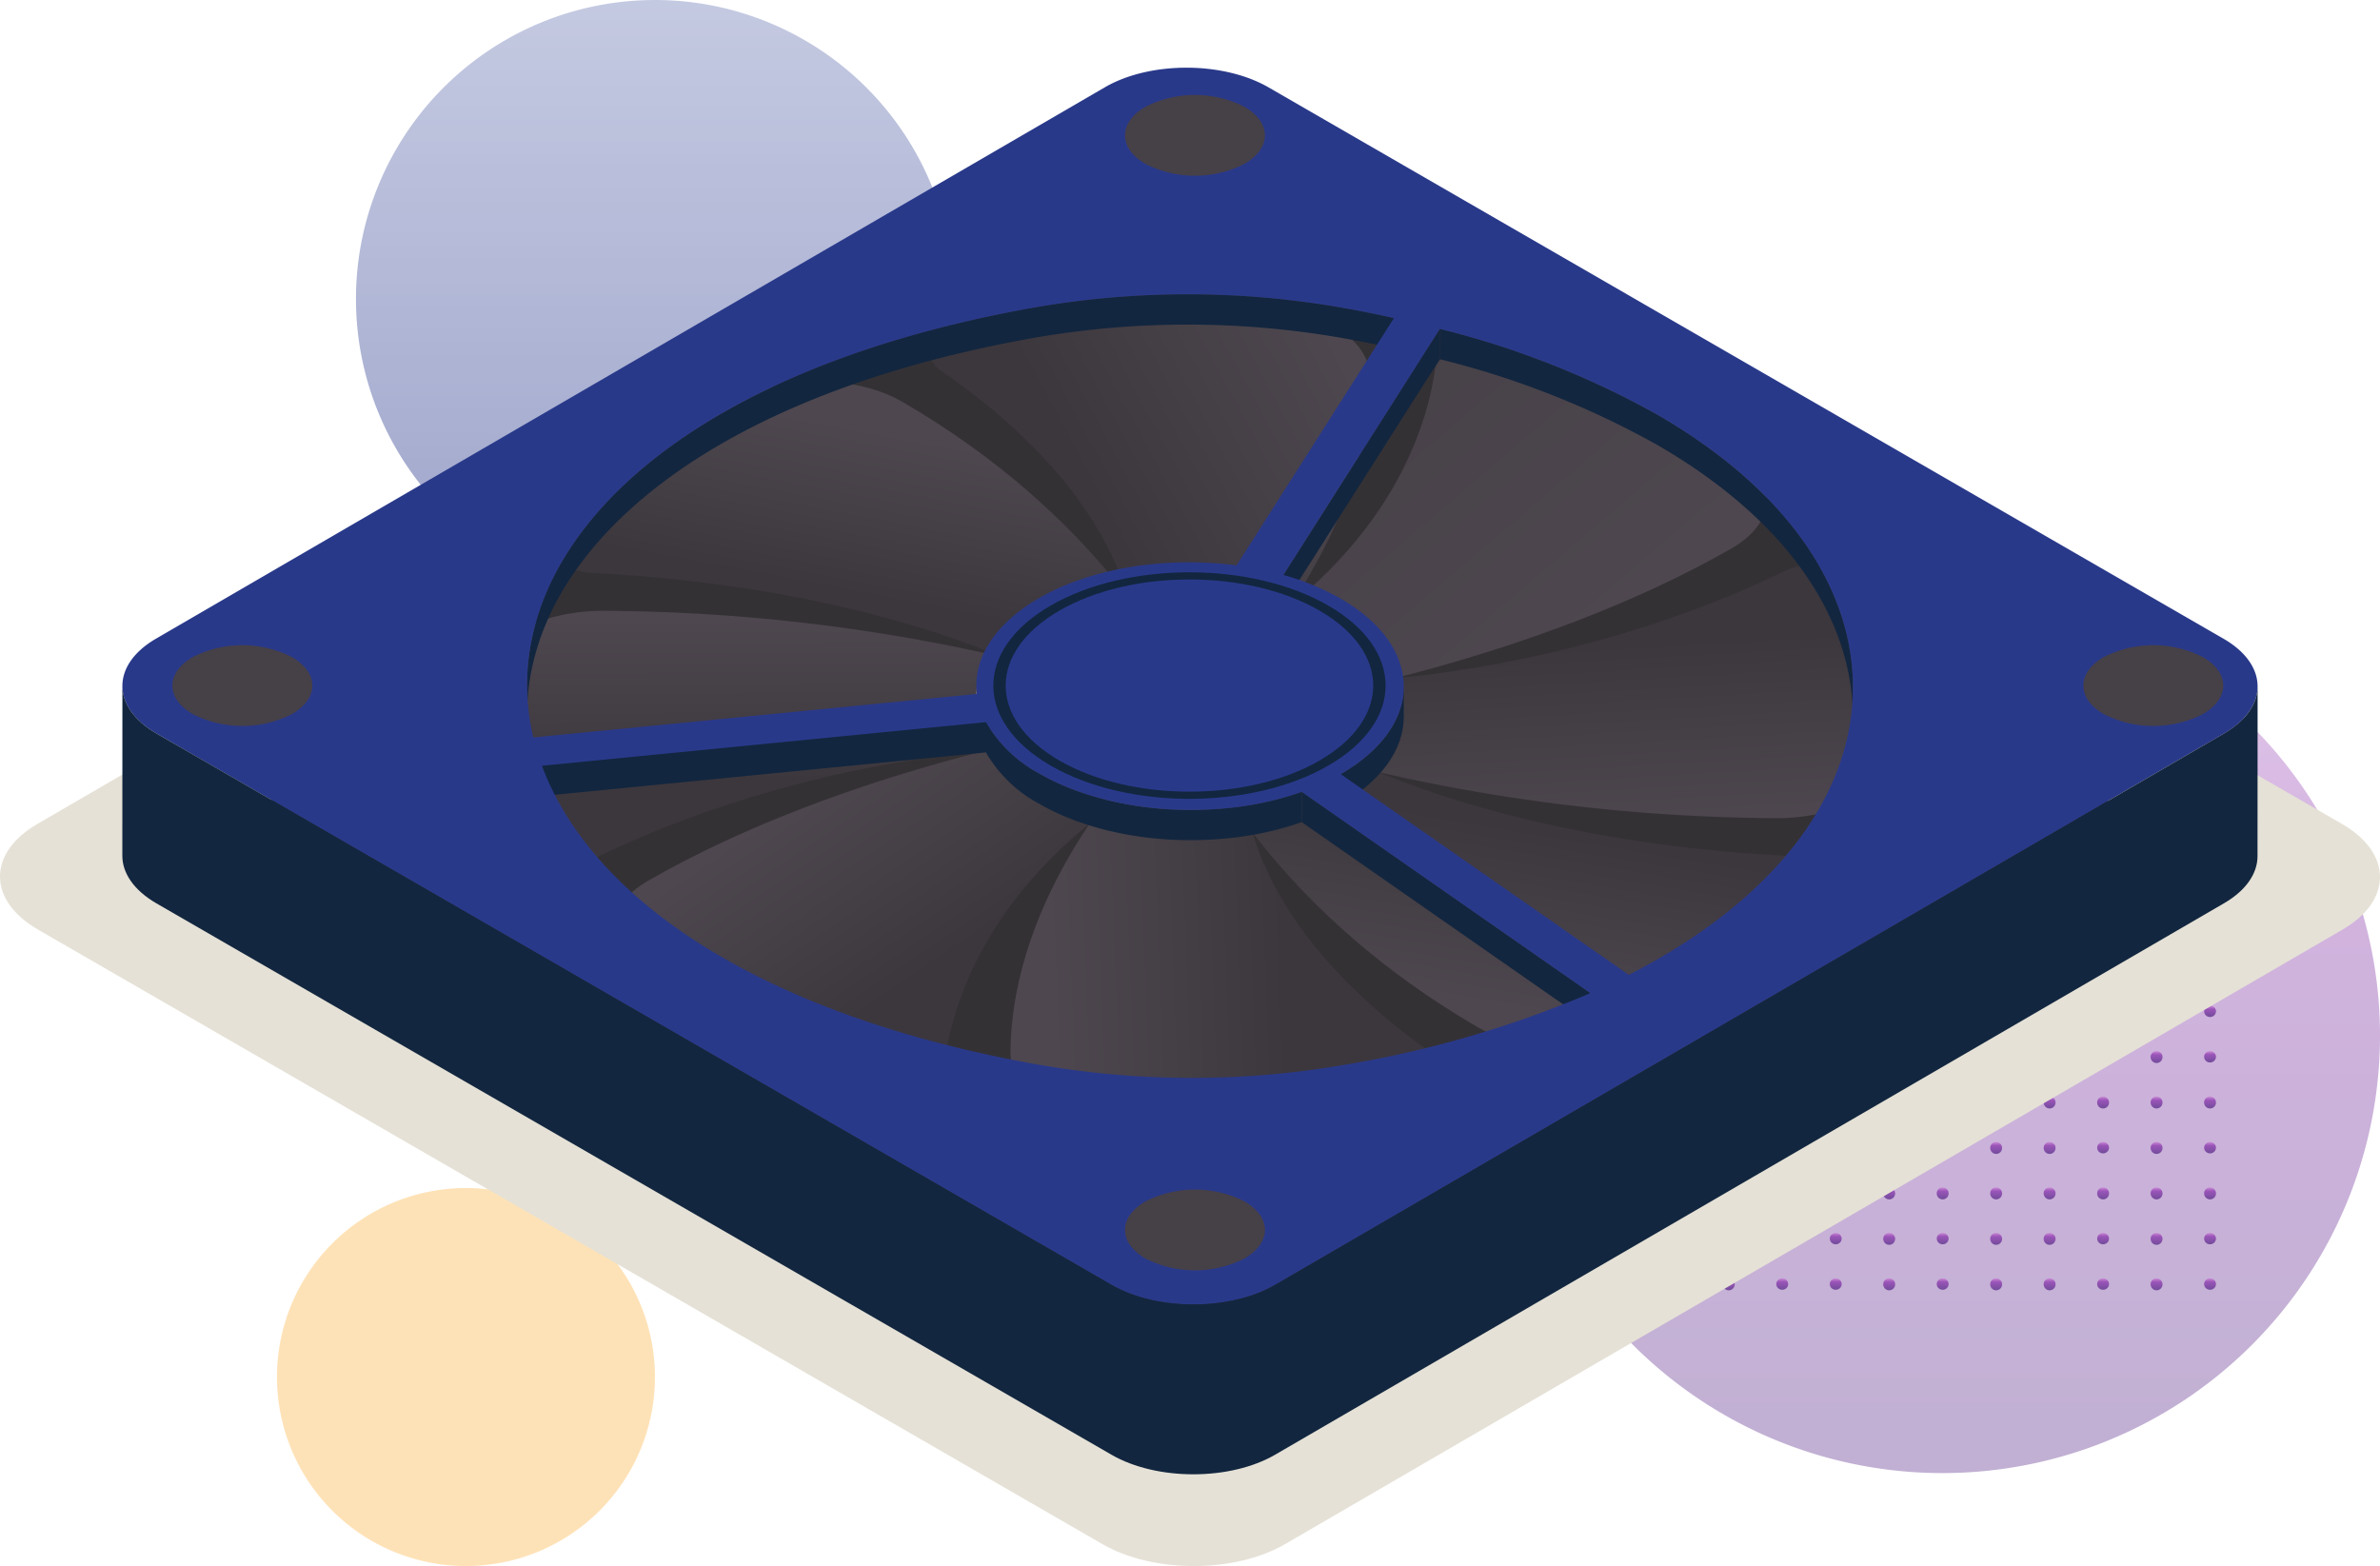 <svg xmlns="http://www.w3.org/2000/svg" xmlns:xlink="http://www.w3.org/1999/xlink" width="357.772" height="235.418" viewBox="0 0 357.772 235.418">
  <defs>
    <linearGradient id="linear-gradient" x1="0.5" x2="0.5" y2="1" gradientUnits="objectBoundingBox">
      <stop offset="0" stop-color="#7e89be"/>
      <stop offset="1" stop-color="#29398a"/>
    </linearGradient>
    <linearGradient id="linear-gradient-2" x1="0.5" x2="0.5" y2="1" gradientUnits="objectBoundingBox">
      <stop offset="0" stop-color="#ba68c8"/>
      <stop offset="0.19" stop-color="#9139af"/>
      <stop offset="0.31" stop-color="#7b1fa2"/>
      <stop offset="1" stop-color="#45147b"/>
    </linearGradient>
    <linearGradient id="linear-gradient-135" x1="0.67" y1="0.216" x2="0.503" y2="0.674" gradientUnits="objectBoundingBox">
      <stop offset="0" stop-color="#4e474f"/>
      <stop offset="1" stop-color="#3c373d"/>
    </linearGradient>
    <linearGradient id="linear-gradient-136" x1="0.496" y1="0.024" x2="0.503" y2="0.652" xlink:href="#linear-gradient-135"/>
    <linearGradient id="linear-gradient-137" x1="0.319" y1="0.218" x2="0.681" y2="0.56" xlink:href="#linear-gradient-135"/>
    <linearGradient id="linear-gradient-138" x1="0.084" y1="0.509" x2="0.609" y2="0.492" xlink:href="#linear-gradient-135"/>
    <linearGradient id="linear-gradient-139" x1="0.338" y1="0.819" x2="0.502" y2="0.31" xlink:href="#linear-gradient-135"/>
    <linearGradient id="linear-gradient-140" x1="0.566" y1="1.042" x2="0.465" y2="0.341" xlink:href="#linear-gradient-135"/>
    <linearGradient id="linear-gradient-141" x1="0.718" y1="0.768" x2="-0.851" y2="-0.406" xlink:href="#linear-gradient-135"/>
    <linearGradient id="linear-gradient-142" x1="0.985" y1="0.267" x2="0.38" y2="0.539" xlink:href="#linear-gradient-135"/>
  </defs>
  <g id="Grupo_172849" data-name="Grupo 172849" transform="translate(-956.969 -6812.317)">
    <g id="Grupo_79644" data-name="Grupo 79644" transform="translate(985.259 6792.593)" opacity="0.76">
      <path id="Trazado_145969" data-name="Trazado 145969" d="M44.946,0A44.946,44.946,0,1,0,89.892,44.946,44.946,44.946,0,0,0,44.946,0Z" transform="translate(25.222 19.725)" opacity="0.6" fill="url(#linear-gradient)" style="mix-blend-mode: multiply;isolation: isolate"/>
      <path id="Trazado_145971" data-name="Trazado 145971" d="M28.411,0A28.411,28.411,0,1,0,56.822,28.411,28.411,28.411,0,0,0,28.411,0Z" transform="translate(13.345 198.32)" fill="#fda929" opacity="0.444" style="mix-blend-mode: multiply;isolation: isolate"/>
      <g id="Grupo_145732" data-name="Grupo 145732" transform="translate(197.928 109.616)">
        <path id="Trazado_145968" data-name="Trazado 145968" d="M65.777,0a65.777,65.777,0,1,0,65.777,65.777A65.777,65.777,0,0,0,65.777,0Z" opacity="0.444" fill="url(#linear-gradient-2)" style="mix-blend-mode: multiply;isolation: isolate"/>
        <g id="Grupo_78276" data-name="Grupo 78276" transform="translate(24.727 27.121)">
          <g id="Grupo_53306" data-name="Grupo 53306" transform="translate(0)">
            <path id="Trazado_99200" data-name="Trazado 99200" d="M414.214,51.078a.894.894,0,1,0,.894-.854A.874.874,0,0,0,414.214,51.078Z" transform="translate(-333.828 -50.224)" fill="url(#linear-gradient-2)"/>
            <path id="Trazado_99201" data-name="Trazado 99201" d="M422.66,51.078a.894.894,0,1,0,.893-.854A.874.874,0,0,0,422.66,51.078Z" transform="translate(-350.313 -50.224)" fill="url(#linear-gradient-2)"/>
            <path id="Trazado_99202" data-name="Trazado 99202" d="M431.106,51.078a.894.894,0,1,0,.893-.854A.874.874,0,0,0,431.106,51.078Z" transform="translate(-366.797 -50.224)" fill="url(#linear-gradient-2)"/>
            <path id="Trazado_99203" data-name="Trazado 99203" d="M439.553,51.078a.894.894,0,1,0,.894-.854A.874.874,0,0,0,439.553,51.078Z" transform="translate(-383.283 -50.224)" fill="url(#linear-gradient-2)"/>
            <path id="Trazado_99204" data-name="Trazado 99204" d="M448,51.078a.894.894,0,1,0,.893-.854A.874.874,0,0,0,448,51.078Z" transform="translate(-399.767 -50.224)" fill="url(#linear-gradient-2)"/>
            <path id="Trazado_99205" data-name="Trazado 99205" d="M456.445,51.078a.894.894,0,1,0,.893-.854A.874.874,0,0,0,456.445,51.078Z" transform="translate(-416.252 -50.224)" fill="url(#linear-gradient-2)"/>
            <path id="Trazado_99206" data-name="Trazado 99206" d="M464.892,51.078a.894.894,0,1,0,.894-.854A.875.875,0,0,0,464.892,51.078Z" transform="translate(-432.738 -50.224)" fill="url(#linear-gradient-2)"/>
            <path id="Trazado_99207" data-name="Trazado 99207" d="M473.338,51.078a.894.894,0,1,0,.893-.854A.874.874,0,0,0,473.338,51.078Z" transform="translate(-449.222 -50.224)" fill="url(#linear-gradient-2)"/>
            <path id="Trazado_99208" data-name="Trazado 99208" d="M481.784,51.078a.894.894,0,1,0,.893-.854A.874.874,0,0,0,481.784,51.078Z" transform="translate(-465.707 -50.224)" fill="url(#linear-gradient-2)"/>
            <path id="Trazado_99209" data-name="Trazado 99209" d="M490.231,51.078a.894.894,0,1,0,.894-.854A.875.875,0,0,0,490.231,51.078Z" transform="translate(-482.193 -50.224)" fill="url(#linear-gradient-2)"/>
            <path id="Trazado_99210" data-name="Trazado 99210" d="M498.677,51.078a.894.894,0,1,0,.894-.854A.874.874,0,0,0,498.677,51.078Z" transform="translate(-498.677 -50.224)" fill="url(#linear-gradient-2)"/>
          </g>
          <g id="Grupo_53307" data-name="Grupo 53307" transform="translate(0 6.833)">
            <path id="Trazado_99211" data-name="Trazado 99211" d="M414.214,58.586a.894.894,0,1,0,.894-.854A.874.874,0,0,0,414.214,58.586Z" transform="translate(-333.828 -57.732)" fill="url(#linear-gradient-2)"/>
            <path id="Trazado_99212" data-name="Trazado 99212" d="M422.66,58.586a.894.894,0,1,0,.893-.854A.874.874,0,0,0,422.66,58.586Z" transform="translate(-350.313 -57.732)" fill="url(#linear-gradient-2)"/>
            <path id="Trazado_99213" data-name="Trazado 99213" d="M431.106,58.586a.894.894,0,1,0,.893-.854A.874.874,0,0,0,431.106,58.586Z" transform="translate(-366.797 -57.732)" fill="url(#linear-gradient-2)"/>
            <path id="Trazado_99214" data-name="Trazado 99214" d="M439.553,58.586a.894.894,0,1,0,.894-.854A.874.874,0,0,0,439.553,58.586Z" transform="translate(-383.283 -57.732)" fill="url(#linear-gradient-2)"/>
            <path id="Trazado_99215" data-name="Trazado 99215" d="M448,58.586a.894.894,0,1,0,.893-.854A.874.874,0,0,0,448,58.586Z" transform="translate(-399.767 -57.732)" fill="url(#linear-gradient-2)"/>
            <path id="Trazado_99216" data-name="Trazado 99216" d="M456.445,58.586a.894.894,0,1,0,.893-.854A.874.874,0,0,0,456.445,58.586Z" transform="translate(-416.252 -57.732)" fill="url(#linear-gradient-2)"/>
            <path id="Trazado_99217" data-name="Trazado 99217" d="M464.892,58.586a.894.894,0,1,0,.894-.854A.875.875,0,0,0,464.892,58.586Z" transform="translate(-432.738 -57.732)" fill="url(#linear-gradient-2)"/>
            <path id="Trazado_99218" data-name="Trazado 99218" d="M473.338,58.586a.894.894,0,1,0,.893-.854A.874.874,0,0,0,473.338,58.586Z" transform="translate(-449.222 -57.732)" fill="url(#linear-gradient-2)"/>
            <path id="Trazado_99219" data-name="Trazado 99219" d="M481.784,58.586a.894.894,0,1,0,.893-.854A.874.874,0,0,0,481.784,58.586Z" transform="translate(-465.707 -57.732)" fill="url(#linear-gradient-2)"/>
            <path id="Trazado_99220" data-name="Trazado 99220" d="M490.231,58.586a.894.894,0,1,0,.894-.854A.875.875,0,0,0,490.231,58.586Z" transform="translate(-482.193 -57.732)" fill="url(#linear-gradient-2)"/>
            <path id="Trazado_99221" data-name="Trazado 99221" d="M498.677,58.586a.894.894,0,1,0,.894-.854A.874.874,0,0,0,498.677,58.586Z" transform="translate(-498.677 -57.732)" fill="url(#linear-gradient-2)"/>
          </g>
          <g id="Grupo_53308" data-name="Grupo 53308" transform="translate(0 13.667)">
            <ellipse id="Elipse_3955" data-name="Elipse 3955" cx="0.893" cy="0.854" rx="0.893" ry="0.854" transform="translate(80.386)" fill="url(#linear-gradient-2)"/>
            <path id="Trazado_99222" data-name="Trazado 99222" d="M422.66,66.094a.894.894,0,1,0,.893-.854A.875.875,0,0,0,422.66,66.094Z" transform="translate(-350.313 -65.24)" fill="url(#linear-gradient-2)"/>
            <ellipse id="Elipse_3956" data-name="Elipse 3956" cx="0.893" cy="0.854" rx="0.893" ry="0.854" transform="translate(64.309)" fill="url(#linear-gradient-2)"/>
            <path id="Trazado_99223" data-name="Trazado 99223" d="M439.553,66.094a.894.894,0,1,0,.894-.854A.875.875,0,0,0,439.553,66.094Z" transform="translate(-383.283 -65.24)" fill="url(#linear-gradient-2)"/>
            <path id="Trazado_99224" data-name="Trazado 99224" d="M448,66.094a.894.894,0,1,0,.893-.854A.875.875,0,0,0,448,66.094Z" transform="translate(-399.767 -65.24)" fill="url(#linear-gradient-2)"/>
            <ellipse id="Elipse_3957" data-name="Elipse 3957" cx="0.893" cy="0.854" rx="0.893" ry="0.854" transform="translate(40.193)" fill="url(#linear-gradient-2)"/>
            <path id="Trazado_99225" data-name="Trazado 99225" d="M464.892,66.094a.894.894,0,1,0,.894-.854A.875.875,0,0,0,464.892,66.094Z" transform="translate(-432.738 -65.24)" fill="url(#linear-gradient-2)"/>
            <ellipse id="Elipse_3958" data-name="Elipse 3958" cx="0.893" cy="0.854" rx="0.893" ry="0.854" transform="translate(24.116)" fill="url(#linear-gradient-2)"/>
            <ellipse id="Elipse_3959" data-name="Elipse 3959" cx="0.893" cy="0.854" rx="0.893" ry="0.854" transform="translate(16.077)" fill="url(#linear-gradient-2)"/>
            <path id="Trazado_99226" data-name="Trazado 99226" d="M490.231,66.094a.894.894,0,1,0,.894-.854A.875.875,0,0,0,490.231,66.094Z" transform="translate(-482.193 -65.24)" fill="url(#linear-gradient-2)"/>
            <path id="Trazado_99227" data-name="Trazado 99227" d="M498.677,66.094a.894.894,0,1,0,.894-.854A.875.875,0,0,0,498.677,66.094Z" transform="translate(-498.677 -65.24)" fill="url(#linear-gradient-2)"/>
          </g>
          <g id="Grupo_53309" data-name="Grupo 53309" transform="translate(0 20.499)">
            <ellipse id="Elipse_3960" data-name="Elipse 3960" cx="0.893" cy="0.854" rx="0.893" ry="0.854" transform="translate(80.386 0)" fill="url(#linear-gradient-2)"/>
            <path id="Trazado_99228" data-name="Trazado 99228" d="M422.66,73.6a.894.894,0,1,0,.893-.855A.874.874,0,0,0,422.66,73.6Z" transform="translate(-350.313 -72.747)" fill="url(#linear-gradient-2)"/>
            <ellipse id="Elipse_3961" data-name="Elipse 3961" cx="0.893" cy="0.854" rx="0.893" ry="0.854" transform="translate(64.309 0)" fill="url(#linear-gradient-2)"/>
            <path id="Trazado_99229" data-name="Trazado 99229" d="M439.553,73.6a.894.894,0,1,0,.894-.855A.874.874,0,0,0,439.553,73.6Z" transform="translate(-383.283 -72.747)" fill="url(#linear-gradient-2)"/>
            <path id="Trazado_99230" data-name="Trazado 99230" d="M448,73.6a.894.894,0,1,0,.893-.855A.874.874,0,0,0,448,73.6Z" transform="translate(-399.767 -72.747)" fill="url(#linear-gradient-2)"/>
            <ellipse id="Elipse_3962" data-name="Elipse 3962" cx="0.893" cy="0.854" rx="0.893" ry="0.854" transform="translate(40.193 0)" fill="url(#linear-gradient-2)"/>
            <path id="Trazado_99231" data-name="Trazado 99231" d="M464.892,73.6a.894.894,0,1,0,.894-.855A.875.875,0,0,0,464.892,73.6Z" transform="translate(-432.738 -72.747)" fill="url(#linear-gradient-2)"/>
            <ellipse id="Elipse_3963" data-name="Elipse 3963" cx="0.893" cy="0.854" rx="0.893" ry="0.854" transform="translate(24.116 0)" fill="url(#linear-gradient-2)"/>
            <ellipse id="Elipse_3964" data-name="Elipse 3964" cx="0.893" cy="0.854" rx="0.893" ry="0.854" transform="translate(16.077 0)" fill="url(#linear-gradient-2)"/>
            <path id="Trazado_99232" data-name="Trazado 99232" d="M490.231,73.6a.894.894,0,1,0,.894-.855A.875.875,0,0,0,490.231,73.6Z" transform="translate(-482.193 -72.747)" fill="url(#linear-gradient-2)"/>
            <path id="Trazado_99233" data-name="Trazado 99233" d="M498.677,73.6a.894.894,0,1,0,.894-.855A.874.874,0,0,0,498.677,73.6Z" transform="translate(-498.677 -72.747)" fill="url(#linear-gradient-2)"/>
          </g>
          <g id="Grupo_53310" data-name="Grupo 53310" transform="translate(0 27.333)">
            <path id="Trazado_99234" data-name="Trazado 99234" d="M414.214,81.11a.894.894,0,1,0,.894-.855A.874.874,0,0,0,414.214,81.11Z" transform="translate(-333.828 -80.255)" fill="url(#linear-gradient-2)"/>
            <path id="Trazado_99235" data-name="Trazado 99235" d="M422.66,81.11a.894.894,0,1,0,.893-.855A.874.874,0,0,0,422.66,81.11Z" transform="translate(-350.313 -80.255)" fill="url(#linear-gradient-2)"/>
            <path id="Trazado_99236" data-name="Trazado 99236" d="M431.106,81.11a.894.894,0,1,0,.893-.855A.874.874,0,0,0,431.106,81.11Z" transform="translate(-366.797 -80.255)" fill="url(#linear-gradient-2)"/>
            <path id="Trazado_99237" data-name="Trazado 99237" d="M439.553,81.11a.894.894,0,1,0,.894-.855A.874.874,0,0,0,439.553,81.11Z" transform="translate(-383.283 -80.255)" fill="url(#linear-gradient-2)"/>
            <path id="Trazado_99238" data-name="Trazado 99238" d="M448,81.11a.894.894,0,1,0,.893-.855A.874.874,0,0,0,448,81.11Z" transform="translate(-399.767 -80.255)" fill="url(#linear-gradient-2)"/>
            <path id="Trazado_99239" data-name="Trazado 99239" d="M456.445,81.11a.894.894,0,1,0,.893-.855A.874.874,0,0,0,456.445,81.11Z" transform="translate(-416.252 -80.255)" fill="url(#linear-gradient-2)"/>
            <path id="Trazado_99240" data-name="Trazado 99240" d="M464.892,81.11a.894.894,0,1,0,.894-.855A.875.875,0,0,0,464.892,81.11Z" transform="translate(-432.738 -80.255)" fill="url(#linear-gradient-2)"/>
            <path id="Trazado_99241" data-name="Trazado 99241" d="M473.338,81.11a.894.894,0,1,0,.893-.855A.874.874,0,0,0,473.338,81.11Z" transform="translate(-449.222 -80.255)" fill="url(#linear-gradient-2)"/>
            <path id="Trazado_99242" data-name="Trazado 99242" d="M481.784,81.11a.894.894,0,1,0,.893-.855A.874.874,0,0,0,481.784,81.11Z" transform="translate(-465.707 -80.255)" fill="url(#linear-gradient-2)"/>
            <path id="Trazado_99243" data-name="Trazado 99243" d="M490.231,81.11a.894.894,0,1,0,.894-.855A.875.875,0,0,0,490.231,81.11Z" transform="translate(-482.193 -80.255)" fill="url(#linear-gradient-2)"/>
            <path id="Trazado_99244" data-name="Trazado 99244" d="M498.677,81.11a.894.894,0,1,0,.894-.855A.874.874,0,0,0,498.677,81.11Z" transform="translate(-498.677 -80.255)" fill="url(#linear-gradient-2)"/>
          </g>
          <g id="Grupo_53311" data-name="Grupo 53311" transform="translate(0 34.166)">
            <ellipse id="Elipse_3965" data-name="Elipse 3965" cx="0.893" cy="0.854" rx="0.893" ry="0.854" transform="translate(80.386 0)" fill="url(#linear-gradient-2)"/>
            <path id="Trazado_99245" data-name="Trazado 99245" d="M422.66,88.618a.894.894,0,1,0,.893-.855A.874.874,0,0,0,422.66,88.618Z" transform="translate(-350.313 -87.763)" fill="url(#linear-gradient-2)"/>
            <ellipse id="Elipse_3966" data-name="Elipse 3966" cx="0.893" cy="0.854" rx="0.893" ry="0.854" transform="translate(64.309 0)" fill="url(#linear-gradient-2)"/>
            <path id="Trazado_99246" data-name="Trazado 99246" d="M439.553,88.618a.894.894,0,1,0,.894-.855A.874.874,0,0,0,439.553,88.618Z" transform="translate(-383.283 -87.763)" fill="url(#linear-gradient-2)"/>
            <path id="Trazado_99247" data-name="Trazado 99247" d="M448,88.618a.894.894,0,1,0,.893-.855A.874.874,0,0,0,448,88.618Z" transform="translate(-399.767 -87.763)" fill="url(#linear-gradient-2)"/>
            <ellipse id="Elipse_3967" data-name="Elipse 3967" cx="0.893" cy="0.854" rx="0.893" ry="0.854" transform="translate(40.193 0)" fill="url(#linear-gradient-2)"/>
            <path id="Trazado_99248" data-name="Trazado 99248" d="M464.892,88.618a.894.894,0,1,0,.894-.855A.875.875,0,0,0,464.892,88.618Z" transform="translate(-432.738 -87.763)" fill="url(#linear-gradient-2)"/>
            <ellipse id="Elipse_3968" data-name="Elipse 3968" cx="0.893" cy="0.854" rx="0.893" ry="0.854" transform="translate(24.116 0)" fill="url(#linear-gradient-2)"/>
            <ellipse id="Elipse_3969" data-name="Elipse 3969" cx="0.893" cy="0.854" rx="0.893" ry="0.854" transform="translate(16.077 0)" fill="url(#linear-gradient-2)"/>
            <path id="Trazado_99249" data-name="Trazado 99249" d="M490.231,88.618a.894.894,0,1,0,.894-.855A.875.875,0,0,0,490.231,88.618Z" transform="translate(-482.193 -87.763)" fill="url(#linear-gradient-2)"/>
            <path id="Trazado_99250" data-name="Trazado 99250" d="M498.677,88.618a.894.894,0,1,0,.894-.855A.874.874,0,0,0,498.677,88.618Z" transform="translate(-498.677 -87.763)" fill="url(#linear-gradient-2)"/>
          </g>
          <g id="Grupo_53312" data-name="Grupo 53312" transform="translate(0 41)">
            <ellipse id="Elipse_3970" data-name="Elipse 3970" cx="0.893" cy="0.854" rx="0.893" ry="0.854" transform="translate(80.386)" fill="url(#linear-gradient-2)"/>
            <path id="Trazado_99251" data-name="Trazado 99251" d="M422.66,96.125a.894.894,0,1,0,.893-.854A.874.874,0,0,0,422.66,96.125Z" transform="translate(-350.313 -95.271)" fill="url(#linear-gradient-2)"/>
            <ellipse id="Elipse_3971" data-name="Elipse 3971" cx="0.893" cy="0.854" rx="0.893" ry="0.854" transform="translate(64.309)" fill="url(#linear-gradient-2)"/>
            <path id="Trazado_99252" data-name="Trazado 99252" d="M439.553,96.125a.894.894,0,1,0,.894-.854A.874.874,0,0,0,439.553,96.125Z" transform="translate(-383.283 -95.271)" fill="url(#linear-gradient-2)"/>
            <path id="Trazado_99253" data-name="Trazado 99253" d="M448,96.125a.894.894,0,1,0,.893-.854A.874.874,0,0,0,448,96.125Z" transform="translate(-399.767 -95.271)" fill="url(#linear-gradient-2)"/>
            <ellipse id="Elipse_3972" data-name="Elipse 3972" cx="0.893" cy="0.854" rx="0.893" ry="0.854" transform="translate(40.193)" fill="url(#linear-gradient-2)"/>
            <path id="Trazado_99254" data-name="Trazado 99254" d="M464.892,96.125a.894.894,0,1,0,.894-.854A.875.875,0,0,0,464.892,96.125Z" transform="translate(-432.738 -95.271)" fill="url(#linear-gradient-2)"/>
            <ellipse id="Elipse_3973" data-name="Elipse 3973" cx="0.893" cy="0.854" rx="0.893" ry="0.854" transform="translate(24.116)" fill="url(#linear-gradient-2)"/>
            <ellipse id="Elipse_3974" data-name="Elipse 3974" cx="0.893" cy="0.854" rx="0.893" ry="0.854" transform="translate(16.077)" fill="url(#linear-gradient-2)"/>
            <path id="Trazado_99255" data-name="Trazado 99255" d="M490.231,96.125a.894.894,0,1,0,.894-.854A.875.875,0,0,0,490.231,96.125Z" transform="translate(-482.193 -95.271)" fill="url(#linear-gradient-2)"/>
            <path id="Trazado_99256" data-name="Trazado 99256" d="M498.677,96.125a.894.894,0,1,0,.894-.854A.874.874,0,0,0,498.677,96.125Z" transform="translate(-498.677 -95.271)" fill="url(#linear-gradient-2)"/>
          </g>
          <g id="Grupo_53313" data-name="Grupo 53313" transform="translate(0 47.833)">
            <path id="Trazado_99257" data-name="Trazado 99257" d="M414.214,103.633a.894.894,0,1,0,.894-.854A.874.874,0,0,0,414.214,103.633Z" transform="translate(-333.828 -102.779)" fill="url(#linear-gradient-2)"/>
            <path id="Trazado_99258" data-name="Trazado 99258" d="M422.66,103.633a.894.894,0,1,0,.893-.854A.874.874,0,0,0,422.66,103.633Z" transform="translate(-350.313 -102.779)" fill="url(#linear-gradient-2)"/>
            <path id="Trazado_99259" data-name="Trazado 99259" d="M431.106,103.633a.894.894,0,1,0,.893-.854A.874.874,0,0,0,431.106,103.633Z" transform="translate(-366.797 -102.779)" fill="url(#linear-gradient-2)"/>
            <path id="Trazado_99260" data-name="Trazado 99260" d="M439.553,103.633a.894.894,0,1,0,.894-.854A.874.874,0,0,0,439.553,103.633Z" transform="translate(-383.283 -102.779)" fill="url(#linear-gradient-2)"/>
            <path id="Trazado_99261" data-name="Trazado 99261" d="M448,103.633a.894.894,0,1,0,.893-.854A.874.874,0,0,0,448,103.633Z" transform="translate(-399.767 -102.779)" fill="url(#linear-gradient-2)"/>
            <path id="Trazado_99262" data-name="Trazado 99262" d="M456.445,103.633a.894.894,0,1,0,.893-.854A.874.874,0,0,0,456.445,103.633Z" transform="translate(-416.252 -102.779)" fill="url(#linear-gradient-2)"/>
            <path id="Trazado_99263" data-name="Trazado 99263" d="M464.892,103.633a.894.894,0,1,0,.894-.854A.875.875,0,0,0,464.892,103.633Z" transform="translate(-432.738 -102.779)" fill="url(#linear-gradient-2)"/>
            <path id="Trazado_99264" data-name="Trazado 99264" d="M473.338,103.633a.894.894,0,1,0,.893-.854A.874.874,0,0,0,473.338,103.633Z" transform="translate(-449.222 -102.779)" fill="url(#linear-gradient-2)"/>
            <path id="Trazado_99265" data-name="Trazado 99265" d="M481.784,103.633a.894.894,0,1,0,.893-.854A.874.874,0,0,0,481.784,103.633Z" transform="translate(-465.707 -102.779)" fill="url(#linear-gradient-2)"/>
            <path id="Trazado_99266" data-name="Trazado 99266" d="M490.231,103.633a.894.894,0,1,0,.894-.854A.875.875,0,0,0,490.231,103.633Z" transform="translate(-482.193 -102.779)" fill="url(#linear-gradient-2)"/>
            <path id="Trazado_99267" data-name="Trazado 99267" d="M498.677,103.633a.894.894,0,1,0,.894-.854A.874.874,0,0,0,498.677,103.633Z" transform="translate(-498.677 -102.779)" fill="url(#linear-gradient-2)"/>
          </g>
          <g id="Grupo_53314" data-name="Grupo 53314" transform="translate(0 54.666)">
            <ellipse id="Elipse_3975" data-name="Elipse 3975" cx="0.893" cy="0.854" rx="0.893" ry="0.854" transform="translate(80.386)" fill="url(#linear-gradient-2)"/>
            <path id="Trazado_99268" data-name="Trazado 99268" d="M422.66,111.141a.894.894,0,1,0,.893-.854A.875.875,0,0,0,422.66,111.141Z" transform="translate(-350.313 -110.287)" fill="url(#linear-gradient-2)"/>
            <ellipse id="Elipse_3976" data-name="Elipse 3976" cx="0.893" cy="0.854" rx="0.893" ry="0.854" transform="translate(64.309)" fill="url(#linear-gradient-2)"/>
            <path id="Trazado_99269" data-name="Trazado 99269" d="M439.553,111.141a.894.894,0,1,0,.894-.854A.875.875,0,0,0,439.553,111.141Z" transform="translate(-383.283 -110.287)" fill="url(#linear-gradient-2)"/>
            <path id="Trazado_99270" data-name="Trazado 99270" d="M448,111.141a.894.894,0,1,0,.893-.854A.875.875,0,0,0,448,111.141Z" transform="translate(-399.767 -110.287)" fill="url(#linear-gradient-2)"/>
            <ellipse id="Elipse_3977" data-name="Elipse 3977" cx="0.893" cy="0.854" rx="0.893" ry="0.854" transform="translate(40.193)" fill="url(#linear-gradient-2)"/>
            <path id="Trazado_99271" data-name="Trazado 99271" d="M464.892,111.141a.894.894,0,1,0,.894-.854A.875.875,0,0,0,464.892,111.141Z" transform="translate(-432.738 -110.287)" fill="url(#linear-gradient-2)"/>
            <ellipse id="Elipse_3978" data-name="Elipse 3978" cx="0.893" cy="0.854" rx="0.893" ry="0.854" transform="translate(24.116)" fill="url(#linear-gradient-2)"/>
            <ellipse id="Elipse_3979" data-name="Elipse 3979" cx="0.893" cy="0.854" rx="0.893" ry="0.854" transform="translate(16.077)" fill="url(#linear-gradient-2)"/>
            <path id="Trazado_99272" data-name="Trazado 99272" d="M490.231,111.141a.894.894,0,1,0,.894-.854A.875.875,0,0,0,490.231,111.141Z" transform="translate(-482.193 -110.287)" fill="url(#linear-gradient-2)"/>
            <path id="Trazado_99273" data-name="Trazado 99273" d="M498.677,111.141a.894.894,0,1,0,.894-.854A.875.875,0,0,0,498.677,111.141Z" transform="translate(-498.677 -110.287)" fill="url(#linear-gradient-2)"/>
          </g>
          <g id="Grupo_53315" data-name="Grupo 53315" transform="translate(0 61.499)">
            <path id="Trazado_99274" data-name="Trazado 99274" d="M414.214,118.649a.894.894,0,1,0,.894-.855A.875.875,0,0,0,414.214,118.649Z" transform="translate(-333.828 -117.794)" fill="url(#linear-gradient-2)"/>
            <path id="Trazado_99275" data-name="Trazado 99275" d="M422.66,118.649a.894.894,0,1,0,.893-.855A.875.875,0,0,0,422.66,118.649Z" transform="translate(-350.313 -117.794)" fill="url(#linear-gradient-2)"/>
            <path id="Trazado_99276" data-name="Trazado 99276" d="M431.106,118.649a.894.894,0,1,0,.893-.855A.875.875,0,0,0,431.106,118.649Z" transform="translate(-366.797 -117.794)" fill="url(#linear-gradient-2)"/>
            <path id="Trazado_99277" data-name="Trazado 99277" d="M439.553,118.649a.894.894,0,1,0,.894-.855A.875.875,0,0,0,439.553,118.649Z" transform="translate(-383.283 -117.794)" fill="url(#linear-gradient-2)"/>
            <path id="Trazado_99278" data-name="Trazado 99278" d="M448,118.649a.894.894,0,1,0,.893-.855A.875.875,0,0,0,448,118.649Z" transform="translate(-399.767 -117.794)" fill="url(#linear-gradient-2)"/>
            <path id="Trazado_99279" data-name="Trazado 99279" d="M456.445,118.649a.894.894,0,1,0,.893-.855A.875.875,0,0,0,456.445,118.649Z" transform="translate(-416.252 -117.794)" fill="url(#linear-gradient-2)"/>
            <path id="Trazado_99280" data-name="Trazado 99280" d="M464.892,118.649a.894.894,0,1,0,.894-.855A.875.875,0,0,0,464.892,118.649Z" transform="translate(-432.738 -117.794)" fill="url(#linear-gradient-2)"/>
            <path id="Trazado_99281" data-name="Trazado 99281" d="M473.338,118.649a.894.894,0,1,0,.893-.855A.875.875,0,0,0,473.338,118.649Z" transform="translate(-449.222 -117.794)" fill="url(#linear-gradient-2)"/>
            <path id="Trazado_99282" data-name="Trazado 99282" d="M481.784,118.649a.894.894,0,1,0,.893-.855A.875.875,0,0,0,481.784,118.649Z" transform="translate(-465.707 -117.794)" fill="url(#linear-gradient-2)"/>
            <path id="Trazado_99283" data-name="Trazado 99283" d="M490.231,118.649a.894.894,0,1,0,.894-.855A.875.875,0,0,0,490.231,118.649Z" transform="translate(-482.193 -117.794)" fill="url(#linear-gradient-2)"/>
            <path id="Trazado_99284" data-name="Trazado 99284" d="M498.677,118.649a.894.894,0,1,0,.894-.855A.875.875,0,0,0,498.677,118.649Z" transform="translate(-498.677 -117.794)" fill="url(#linear-gradient-2)"/>
          </g>
          <g id="Grupo_53316" data-name="Grupo 53316" transform="translate(0 68.333)">
            <ellipse id="Elipse_3980" data-name="Elipse 3980" cx="0.893" cy="0.854" rx="0.893" ry="0.854" transform="translate(80.386 0)" fill="url(#linear-gradient-2)"/>
            <path id="Trazado_99285" data-name="Trazado 99285" d="M422.66,126.157a.894.894,0,1,0,.893-.855A.874.874,0,0,0,422.66,126.157Z" transform="translate(-350.313 -125.302)" fill="url(#linear-gradient-2)"/>
            <ellipse id="Elipse_3981" data-name="Elipse 3981" cx="0.893" cy="0.854" rx="0.893" ry="0.854" transform="translate(64.309 0)" fill="url(#linear-gradient-2)"/>
            <path id="Trazado_99286" data-name="Trazado 99286" d="M439.553,126.157a.894.894,0,1,0,.894-.855A.874.874,0,0,0,439.553,126.157Z" transform="translate(-383.283 -125.302)" fill="url(#linear-gradient-2)"/>
            <path id="Trazado_99287" data-name="Trazado 99287" d="M448,126.157a.894.894,0,1,0,.893-.855A.874.874,0,0,0,448,126.157Z" transform="translate(-399.767 -125.302)" fill="url(#linear-gradient-2)"/>
            <ellipse id="Elipse_3982" data-name="Elipse 3982" cx="0.893" cy="0.854" rx="0.893" ry="0.854" transform="translate(40.193 0)" fill="url(#linear-gradient-2)"/>
            <path id="Trazado_99288" data-name="Trazado 99288" d="M464.892,126.157a.894.894,0,1,0,.894-.855A.875.875,0,0,0,464.892,126.157Z" transform="translate(-432.738 -125.302)" fill="url(#linear-gradient-2)"/>
            <ellipse id="Elipse_3983" data-name="Elipse 3983" cx="0.893" cy="0.854" rx="0.893" ry="0.854" transform="translate(24.116 0)" fill="url(#linear-gradient-2)"/>
            <ellipse id="Elipse_3984" data-name="Elipse 3984" cx="0.893" cy="0.854" rx="0.893" ry="0.854" transform="translate(16.077 0)" fill="url(#linear-gradient-2)"/>
            <path id="Trazado_99289" data-name="Trazado 99289" d="M490.231,126.157a.894.894,0,1,0,.894-.855A.875.875,0,0,0,490.231,126.157Z" transform="translate(-482.193 -125.302)" fill="url(#linear-gradient-2)"/>
            <path id="Trazado_99290" data-name="Trazado 99290" d="M498.677,126.157a.894.894,0,1,0,.894-.855A.874.874,0,0,0,498.677,126.157Z" transform="translate(-498.677 -125.302)" fill="url(#linear-gradient-2)"/>
          </g>
          <g id="Grupo_53317" data-name="Grupo 53317" transform="translate(0 75.167)">
            <ellipse id="Elipse_3985" data-name="Elipse 3985" cx="0.893" cy="0.854" rx="0.893" ry="0.854" transform="translate(80.386 0)" fill="url(#linear-gradient-2)"/>
            <path id="Trazado_99291" data-name="Trazado 99291" d="M422.66,133.665a.894.894,0,1,0,.893-.855A.874.874,0,0,0,422.66,133.665Z" transform="translate(-350.313 -132.81)" fill="url(#linear-gradient-2)"/>
            <ellipse id="Elipse_3986" data-name="Elipse 3986" cx="0.893" cy="0.854" rx="0.893" ry="0.854" transform="translate(64.309 0)" fill="url(#linear-gradient-2)"/>
            <path id="Trazado_99292" data-name="Trazado 99292" d="M439.553,133.665a.894.894,0,1,0,.894-.855A.874.874,0,0,0,439.553,133.665Z" transform="translate(-383.283 -132.81)" fill="url(#linear-gradient-2)"/>
            <path id="Trazado_99293" data-name="Trazado 99293" d="M448,133.665a.894.894,0,1,0,.893-.855A.874.874,0,0,0,448,133.665Z" transform="translate(-399.767 -132.81)" fill="url(#linear-gradient-2)"/>
            <ellipse id="Elipse_3987" data-name="Elipse 3987" cx="0.893" cy="0.854" rx="0.893" ry="0.854" transform="translate(40.193 0)" fill="url(#linear-gradient-2)"/>
            <path id="Trazado_99294" data-name="Trazado 99294" d="M464.892,133.665a.894.894,0,1,0,.894-.855A.875.875,0,0,0,464.892,133.665Z" transform="translate(-432.738 -132.81)" fill="url(#linear-gradient-2)"/>
            <ellipse id="Elipse_3988" data-name="Elipse 3988" cx="0.893" cy="0.854" rx="0.893" ry="0.854" transform="translate(24.116 0)" fill="url(#linear-gradient-2)"/>
            <ellipse id="Elipse_3989" data-name="Elipse 3989" cx="0.893" cy="0.854" rx="0.893" ry="0.854" transform="translate(16.077 0)" fill="url(#linear-gradient-2)"/>
            <path id="Trazado_99295" data-name="Trazado 99295" d="M490.231,133.665a.894.894,0,1,0,.894-.855A.875.875,0,0,0,490.231,133.665Z" transform="translate(-482.193 -132.81)" fill="url(#linear-gradient-2)"/>
            <path id="Trazado_99296" data-name="Trazado 99296" d="M498.677,133.665a.894.894,0,1,0,.894-.855A.874.874,0,0,0,498.677,133.665Z" transform="translate(-498.677 -132.81)" fill="url(#linear-gradient-2)"/>
          </g>
        </g>
      </g>
    </g>
    <g id="_14" data-name="14" transform="translate(813.255 6454.91)">
      <path id="Trazado_267699" data-name="Trazado 267699" d="M495.779,468.107,335.757,375.718c-7.6-4.388-19.876-4.4-27.427-.015L149.353,468.092c-7.555,4.391-7.514,11.514.089,15.9l160.019,92.389c7.573,4.373,19.876,4.373,27.427-.015l158.98-92.389C503.393,479.606,503.352,472.479,495.779,468.107Z" transform="translate(0 13.166)" fill="#e5e1d6"/>
      <path id="Trazado_267700" data-name="Trazado 267700" d="M427.795,449.073,303.561,377.349c-5.9-3.409-15.433-3.42-21.294-.015L158.841,449.061c-5.865,3.409-5.831,8.939.067,12.348l124.233,71.724c5.884,3.4,15.433,3.4,21.294-.011l123.426-71.727C433.7,458,433.674,452.467,427.795,449.073Z" transform="translate(29.256 19.606)" fill="#343135"/>
      <g id="_14-2" data-name="14" transform="translate(162.103 367.582)">
        <g id="Grupo_158948" data-name="Grupo 158948">
          <path id="Trazado_267701" data-name="Trazado 267701" d="M462.327,453.058,319.914,370.837c-6.762-3.907-17.688-3.919-24.409-.015L154.02,453.043c-6.721,3.908-6.684,10.249.082,14.153l16.259,9.389,125.145-72.728c6.721-3.9,17.647-3.893,24.409.015L446.046,476.69l16.359-9.508C469.1,463.289,469.066,456.947,462.327,453.058Z" transform="translate(-147.708 -366.717)" fill="#343135"/>
          <g id="Grupo_158942" data-name="Grupo 158942" transform="translate(53.085 35.216)">
            <path id="Trazado_267702" data-name="Trazado 267702" d="M172.517,409.077c16.185.774,49.116,4.257,75.266,19.359l11.082-6.4s-10.45-21.577-39.987-38.722c-5.541-3.212-14.138-4.008-21.049-1.857-15.7,4.89-26.035,15.3-31.238,21.789C164.5,405.855,167.553,408.843,172.517,409.077Z" transform="translate(-154.738 -368.317)" fill="url(#linear-gradient-135)"/>
            <path id="Trazado_267703" data-name="Trazado 267703" d="M180.922,426.667c12.392-6.062,39.942-17.041,76.93-17.041v-9.05a273.578,273.578,0,0,0-75.7-11.053c-7.852-.011-14.9,2.936-17.156,7.279-5.117,9.869.32,21.443,4.6,28.16C171.309,427.66,177.122,428.528,180.922,426.667Z" transform="translate(-162.919 -343.087)" fill="url(#linear-gradient-136)"/>
            <path id="Trazado_267704" data-name="Trazado 267704" d="M218.4,444.072c1.34-9.345,7.376-28.357,33.527-43.455l-11.082-6.4s-37.378,6.032-67.068,23.088c-5.567,3.2-6.944,8.157-3.215,12.151,8.47,9.065,26.489,15.031,37.739,18.034C212.821,448.7,217.994,446.937,218.4,444.072Z" transform="translate(-147.802 -330.307)" fill="url(#linear-gradient-137)"/>
            <path id="Trazado_267705" data-name="Trazado 267705" d="M248.865,440.061c-10.5-7.156-29.515-23.065-29.515-44.415H203.679s-19.043,19.523-19.147,43.7c-.022,4.533,5.083,8.6,12.6,9.906,17.093,2.951,37.14-.186,48.773-2.657C250.584,445.61,252.084,442.254,248.865,440.061Z" transform="translate(-104.102 -326.424)" fill="url(#linear-gradient-138)"/>
            <path id="Trazado_267706" data-name="Trazado 267706" d="M279.014,413.574c-16.185-.774-49.116-4.257-75.266-19.355l-11.082,6.4s10.45,21.581,39.987,38.722c5.541,3.215,14.134,4.008,21.048,1.857,15.7-4.89,26.035-15.291,31.234-21.789C287.026,416.8,283.978,413.813,279.014,413.574Z" transform="translate(-81.969 -330.307)" fill="url(#linear-gradient-139)"/>
            <path id="Trazado_267707" data-name="Trazado 267707" d="M272.066,388.637c-12.392,6.062-39.946,17.041-76.93,17.041v9.05a273.493,273.493,0,0,0,75.7,11.057c7.852.011,14.9-2.936,17.156-7.279,5.113-9.869-.324-21.447-4.6-28.16C281.678,387.647,275.865,386.78,272.066,388.637Z" transform="translate(-75.244 -348.189)" fill="url(#linear-gradient-140)"/>
            <path id="Trazado_267708" data-name="Trazado 267708" d="M226.192,382.586c-1.34,9.345-7.376,28.357-33.527,43.455l11.082,6.4s37.378-6.036,67.068-23.088c5.567-3.2,6.944-8.161,3.215-12.154-8.47-9.066-26.489-15.031-37.739-18.034C231.774,377.96,226.6,379.72,226.192,382.586Z" transform="translate(-81.969 -372.322)" fill="url(#linear-gradient-141)"/>
            <path id="Trazado_267709" data-name="Trazado 267709" d="M183,387.439c10.5,7.156,29.519,23.062,29.519,44.416h15.671s19.039-19.527,19.147-43.7c.022-4.536-5.084-8.608-12.608-9.906-17.093-2.955-37.14.186-48.77,2.653C181.281,381.89,179.781,385.243,183,387.439Z" transform="translate(-112.938 -377.045)" fill="url(#linear-gradient-142)"/>
          </g>
          <g id="Grupo_158947" data-name="Grupo 158947" style="isolation: isolate">
            <path id="Trazado_267710" data-name="Trazado 267710" d="M195.565,415.118l-.013,4.551,23.522-36.984.013-4.551Z" transform="translate(-21.027 -338.863)" fill="#12263f"/>
            <path id="Trazado_267711" data-name="Trazado 267711" d="M287.575,378.761a134.624,134.624,0,0,0-46.444-.015c-50.727,9.039-76.052,32.794-76.119,56.6L165,439.9c.067-23.814,25.388-47.564,76.115-56.6a134.713,134.713,0,0,1,46.444.011c2.657.469,5.217.99,7.752,1.552l.015-4.551C292.789,379.747,290.229,379.226,287.575,378.761Z" transform="translate(-104.167 -342.67)" fill="#12263f"/>
            <path id="Trazado_267712" data-name="Trazado 267712" d="M234.566,391.015a131.35,131.35,0,0,0-32.682-12.88l-.011,4.551a131.324,131.324,0,0,1,32.678,12.88c19.649,11.339,29.459,26.229,29.418,41.092l.011-4.547C264.021,417.244,254.211,402.358,234.566,391.015Z" transform="translate(-3.825 -338.862)" fill="#12263f"/>
            <g id="Grupo_158944" data-name="Grupo 158944" transform="translate(128.368 92.835)" style="isolation: isolate">
              <g id="Grupo_158943" data-name="Grupo 158943" style="isolation: isolate">
                <path id="Trazado_267713" data-name="Trazado 267713" d="M183.238,393.838l-.011,4.547a11.025,11.025,0,0,1-.078-1.306l.015-4.551a10.381,10.381,0,0,0,.074,1.31Z" transform="translate(-183.149 -392.528)" fill="#9e9e9e"/>
              </g>
            </g>
            <path id="Trazado_267714" data-name="Trazado 267714" d="M164.2,401.667l5.229,6.382,66.749-6.558,1.636-8.547Z" transform="translate(-106.358 -298.559)" fill="#12263f"/>
            <g id="Grupo_158946" data-name="Grupo 158946" transform="translate(183.148 93.07)">
              <g id="Grupo_158945" data-name="Grupo 158945" style="isolation: isolate">
                <path id="Trazado_267715" data-name="Trazado 267715" d="M207.362,392.591l-.015,4.551c-.015,5.031-3.573,9.72-9.479,13.133l.015-4.551c5.906-3.409,9.464-8.1,9.479-13.133Z" transform="translate(-197.869 -392.591)" fill="#12263f"/>
              </g>
            </g>
            <path id="Trazado_267716" data-name="Trazado 267716" d="M219.693,406.955c-10.651,1.042-20.978-1.083-28.1-5.2a20.28,20.28,0,0,1-8.042-7.74l-.011,4.547a20.263,20.263,0,0,0,8.042,7.744c7.119,4.109,17.446,6.237,28.1,5.192a47.767,47.767,0,0,0,11.328-2.452l.015-4.551A47.829,47.829,0,0,1,219.693,406.955Z" transform="translate(-53.72 -295.635)" fill="#12263f"/>
            <path id="Trazado_267717" data-name="Trazado 267717" d="M196.308,396.835l-.013,4.55,43.391,30.248.013-4.551Z" transform="translate(-19.005 -287.972)" fill="#12263f"/>
            <path id="Trazado_267718" data-name="Trazado 267718" d="M464.509,453.425,320.95,370.541c-6.821-3.937-17.833-3.948-24.606-.011L153.715,453.414c-6.773,3.937-6.74,10.331.082,14.268l143.559,82.884c6.8,3.922,17.83,3.922,24.606-.015l142.625-82.884C471.341,463.741,471.3,457.347,464.509,453.425Zm-178.9-49.767a134.625,134.625,0,0,1,46.444.015c2.653.465,5.214.986,7.752,1.548L316.142,442.4a55.668,55.668,0,0,0-12.482-.208C287.3,443.8,275.983,452.331,277.1,461.727l-66.677,6.542C204.193,441.974,229.183,413.713,285.611,403.658Zm47.084,113.765a134.713,134.713,0,0,1-46.444.011c-19.489-3.468-35.264-9.1-47.333-16.065-14.22-8.21-23.285-18.276-27.189-28.845l66.748-6.557a20.28,20.28,0,0,0,8.042,7.741c7.123,4.112,17.45,6.237,28.1,5.2a47.828,47.828,0,0,0,11.332-2.456l43.388,30.248A160.743,160.743,0,0,1,332.695,517.422Zm42.41-13.472-43.3-30.166c7.153-4.131,10.859-10.137,9-16.352-1.165-3.945-4.417-7.383-8.973-10.014a38.133,38.133,0,0,0-8.652-3.58l23.52-36.984a131.35,131.35,0,0,1,32.682,12.88C419.966,443.157,418.582,481.712,375.1,503.951Z" transform="translate(-148.647 -367.582)" fill="#29398a"/>
            <path id="Trazado_267719" data-name="Trazado 267719" d="M464.6,399.72,321.97,482.6c-6.777,3.937-17.811,3.937-24.606.015L153.806,399.735c-3.431-1.984-5.147-4.585-5.139-7.186l-.011,25.533c-.007,2.6,1.7,5.2,5.136,7.186l143.559,82.88c6.8,3.926,17.833,3.926,24.61-.011l142.625-82.888c3.353-1.946,5.031-4.507,5.039-7.067l.015-25.533C469.63,395.21,467.952,397.77,464.6,399.72Z" transform="translate(-148.655 -299.636)" fill="#12263f"/>
          </g>
        </g>
        <path id="Trazado_267720" data-name="Trazado 267720" d="M234.178,392.954c-11.518-6.65-30.188-6.65-41.7,0s-11.518,17.428,0,24.078,30.185,6.646,41.7,0S245.692,399.6,234.178,392.954Zm-1.317,23.319c-10.788,6.226-28.283,6.226-39.071,0s-10.789-16.33,0-22.56,28.283-6.23,39.071,0S243.649,410.043,232.86,416.273Z" transform="translate(-52.91 -312.106)" fill="#12263f"/>
        <path id="Trazado_267721" data-name="Trazado 267721" d="M455.892,461.767a16.445,16.445,0,0,1-14.875,0c-4.1-2.374-4.1-6.219,0-8.589a16.444,16.444,0,0,1,14.875,0C460,455.549,460,459.393,455.892,461.767ZM311.831,535.013a16.444,16.444,0,0,0-14.875,0c-4.108,2.371-4.108,6.215,0,8.585a16.422,16.422,0,0,0,14.875,0C315.939,541.228,315.939,537.383,311.831,535.013Zm0-164.551a16.444,16.444,0,0,0-14.875,0c-4.108,2.371-4.108,6.219,0,8.589a16.445,16.445,0,0,0,14.875,0C315.939,376.68,315.939,372.832,311.831,370.461Zm-143.2,82.717a16.444,16.444,0,0,0-14.875,0c-4.109,2.371-4.109,6.215,0,8.589a16.445,16.445,0,0,0,14.875,0C172.742,459.393,172.742,455.549,168.633,453.178Z" transform="translate(-143.152 -364.585)" fill="#464047"/>
      </g>
    </g>
  </g>
</svg>
